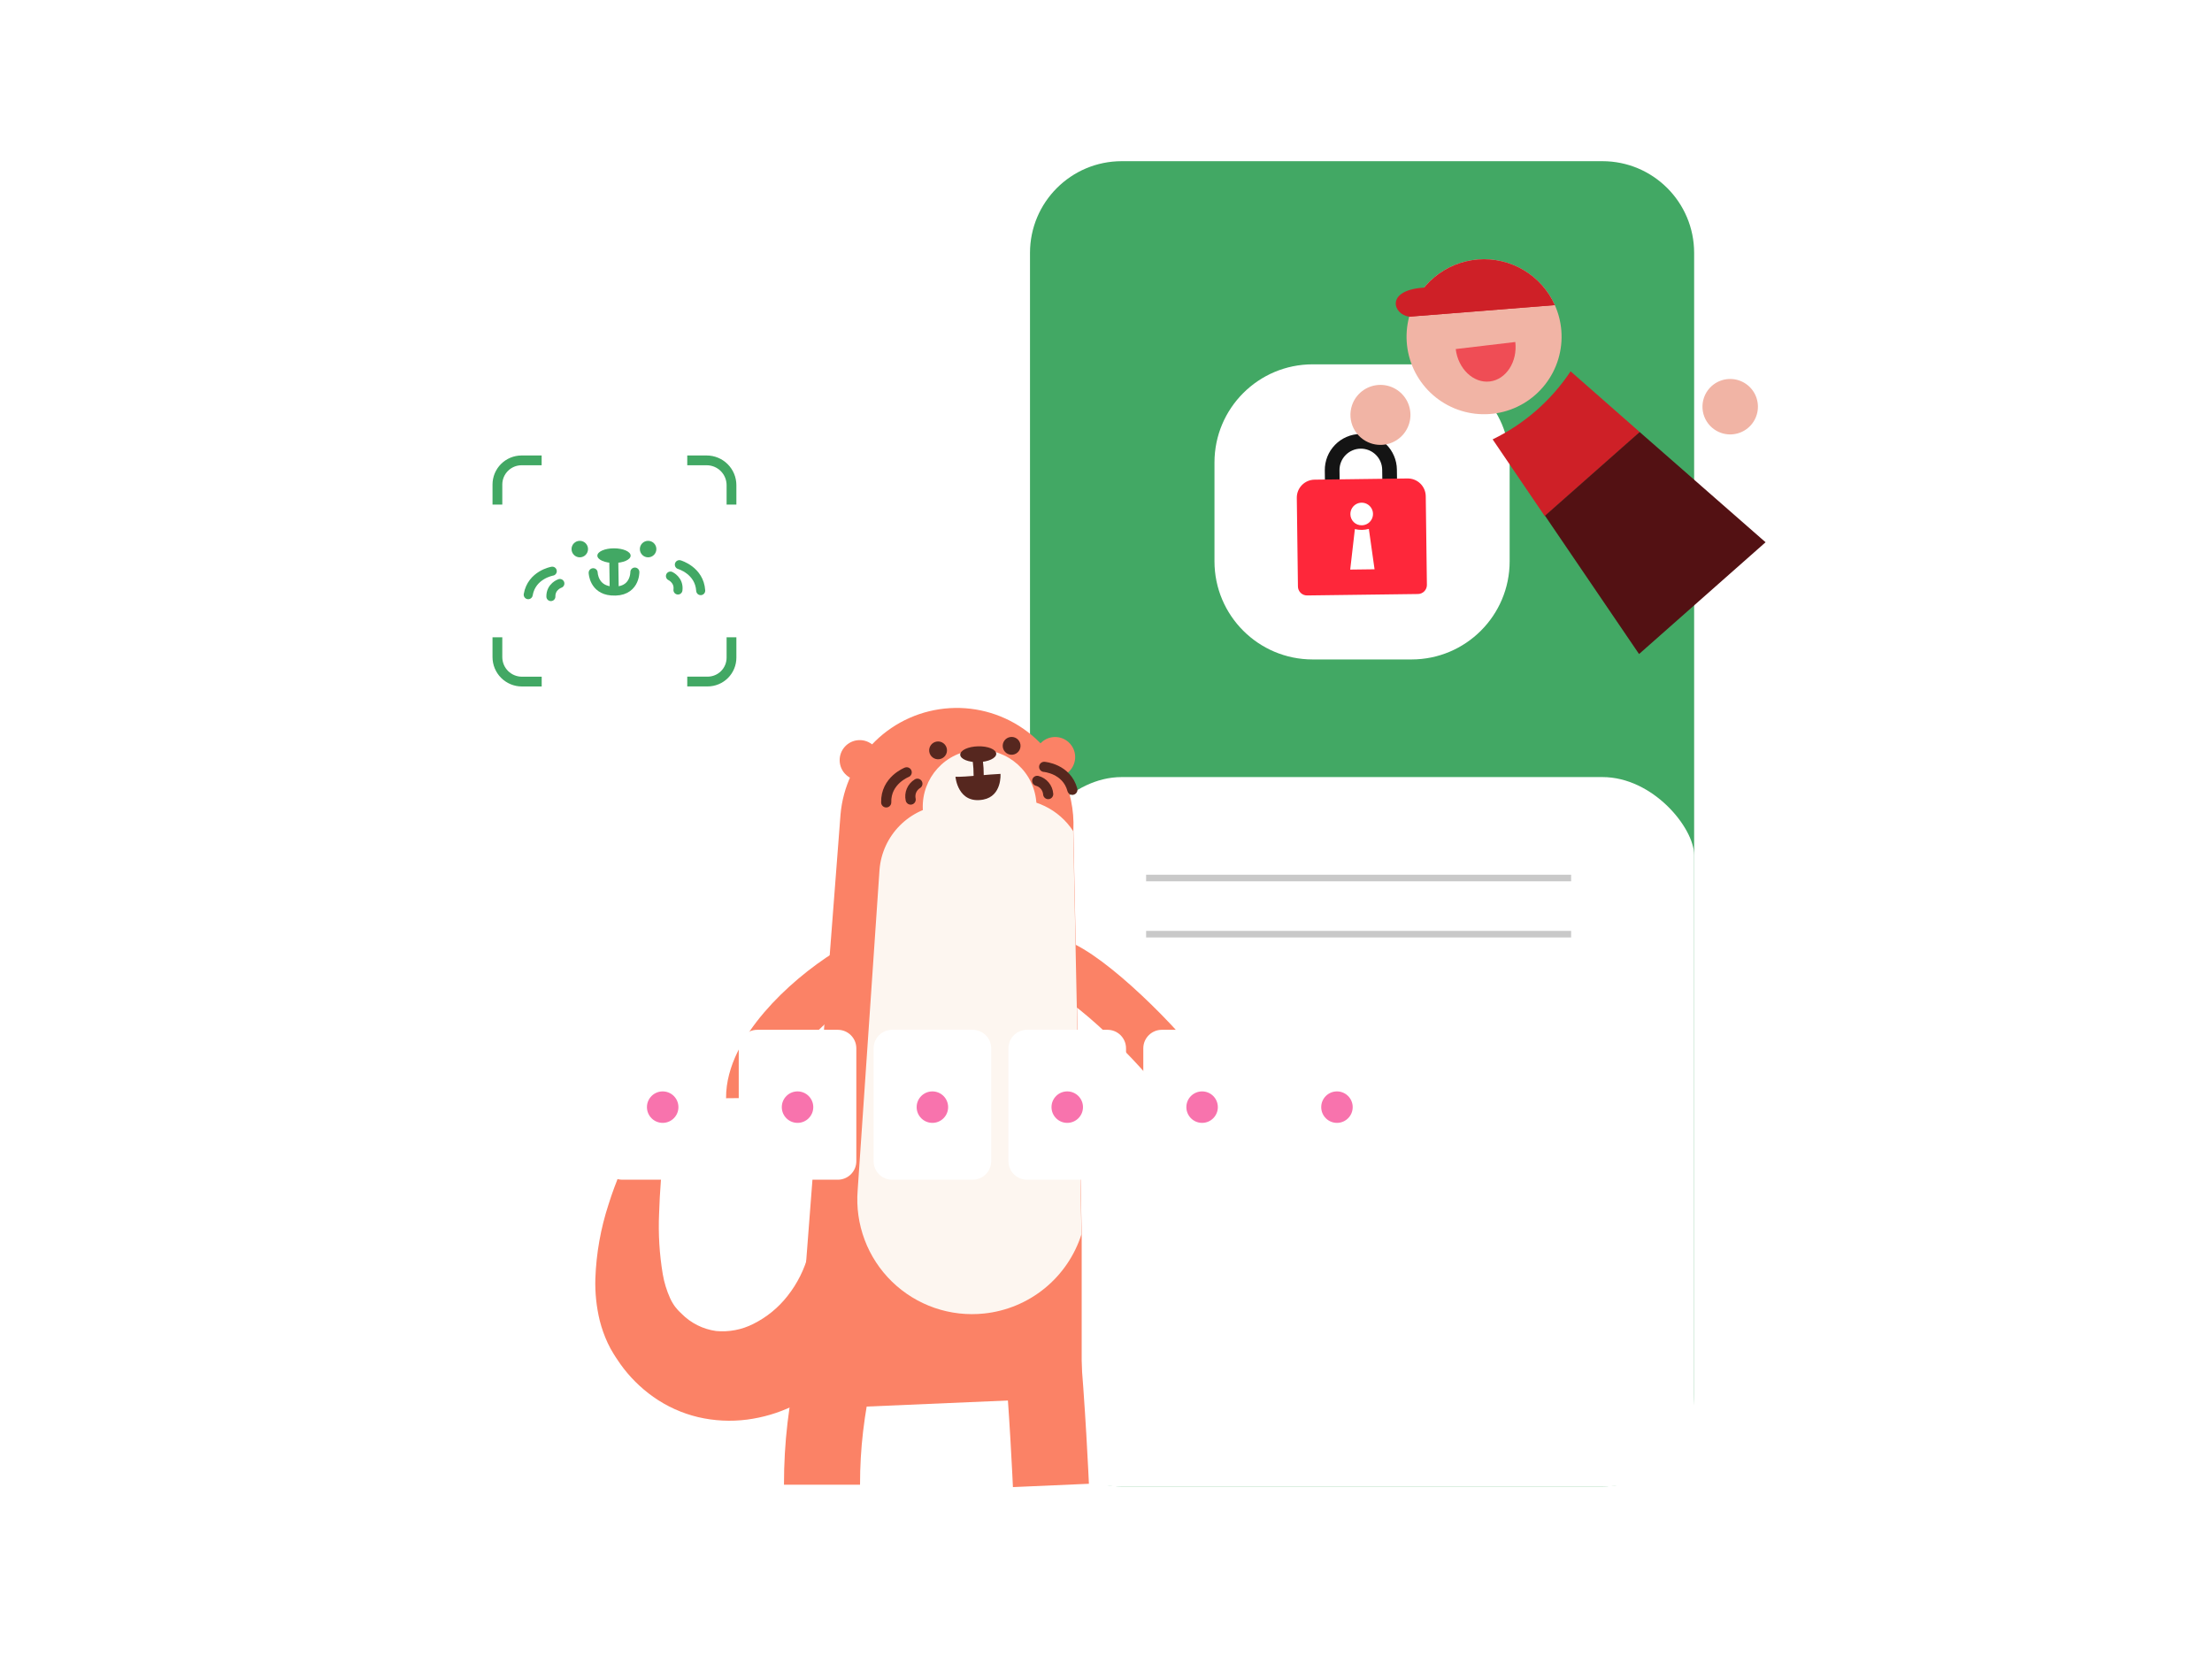 <svg xmlns="http://www.w3.org/2000/svg" fill="none" viewBox="0 0 327 246" height="246" width="327">
<path fill="white" d="M105.993 57.85H75.675C69.372 57.85 64.262 62.96 64.262 69.263V99.581C64.262 105.885 69.372 110.995 75.675 110.995H105.993C112.297 110.995 117.407 105.885 117.407 99.581V69.263C117.407 62.96 112.297 57.85 105.993 57.85Z" opacity="0.8"></path>
<path stroke-miterlimit="10" stroke-width="1.446" stroke="#42A864" d="M73.532 74.609V71.641C73.532 70.694 73.908 69.785 74.578 69.115C75.248 68.446 76.156 68.069 77.103 68.069H80.071"></path>
<path stroke-miterlimit="10" stroke-width="1.446" stroke="#42A864" d="M73.531 94.231V97.154C73.531 97.63 73.625 98.102 73.807 98.541C73.989 98.981 74.256 99.38 74.593 99.717C74.93 100.053 75.329 100.32 75.769 100.502C76.209 100.684 76.68 100.778 77.156 100.777H80.079"></path>
<path stroke-miterlimit="10" stroke-width="1.446" stroke="#42A864" d="M108.136 94.231V97.24C108.136 98.177 107.764 99.075 107.101 99.737C106.439 100.399 105.541 100.77 104.605 100.77H101.597"></path>
<path stroke-miterlimit="10" stroke-width="1.446" stroke="#42A864" d="M108.136 74.608V71.737C108.136 70.764 107.75 69.831 107.062 69.143C106.374 68.456 105.441 68.069 104.469 68.069H101.597"></path>
<path fill="#42A864" d="M85.709 82.405C86.382 82.405 86.928 81.859 86.928 81.185C86.928 80.512 86.382 79.966 85.709 79.966C85.036 79.966 84.49 80.512 84.49 81.185C84.49 81.859 85.036 82.405 85.709 82.405Z"></path>
<path fill="#42A864" d="M95.81 82.405C96.484 82.405 97.03 81.859 97.03 81.185C97.03 80.512 96.484 79.966 95.81 79.966C95.137 79.966 94.591 80.512 94.591 81.185C94.591 81.859 95.137 82.405 95.81 82.405Z"></path>
<path stroke-linecap="round" stroke-miterlimit="10" stroke-width="1.334" stroke="#42A864" d="M90.735 82.757L90.802 87.242"></path>
<path stroke-linecap="round" stroke-miterlimit="10" stroke-width="1.334" stroke="#42A864" d="M93.852 84.582C93.852 84.582 93.908 87.677 90.376 87.376C87.753 87.159 87.689 84.681 87.689 84.681"></path>
<path fill="#42A864" d="M90.767 83.24C92.126 83.24 93.226 82.755 93.226 82.157C93.226 81.559 92.126 81.074 90.767 81.074C89.409 81.074 88.309 81.559 88.309 82.157C88.309 82.755 89.409 83.24 90.767 83.24Z"></path>
<path stroke-linecap="round" stroke-miterlimit="10" stroke-width="1.334" stroke="#42A864" d="M81.642 84.453C81.642 84.453 78.599 84.969 78.086 87.93"></path>
<path stroke-linecap="round" stroke-miterlimit="10" stroke-width="1.334" stroke="#42A864" d="M82.766 86.272C82.766 86.272 81.411 86.72 81.437 88.209"></path>
<path stroke-linecap="round" stroke-miterlimit="10" stroke-width="1.334" stroke="#42A864" d="M100.428 83.488C100.428 83.488 103.397 84.331 103.585 87.33"></path>
<path stroke-linecap="round" stroke-miterlimit="10" stroke-width="1.334" stroke="#42A864" d="M99.11 85.175C99.11 85.175 100.408 85.768 100.222 87.238"></path>
<path fill="#42A864" d="M236.883 23.832H165.825C158.335 23.832 152.264 29.904 152.264 37.394V206.217C152.264 213.707 158.335 219.778 165.825 219.778H236.883C244.372 219.778 250.444 213.707 250.444 206.217V37.394C250.444 29.904 244.372 23.832 236.883 23.832Z"></path>
<path fill="white" d="M236.883 114.896H165.825C158.335 114.896 152.264 122.415 152.264 126.424V212.52C152.264 216.529 158.335 219.778 165.825 219.778H236.883C244.372 219.778 250.444 216.529 250.444 212.52V126.424C250.444 122.415 244.372 114.896 236.883 114.896Z"></path>
<path fill="white" d="M208.658 53.869H194.05C186.034 53.869 179.536 60.367 179.536 68.383V82.991C179.536 91.007 186.034 97.505 194.05 97.505H208.658C216.674 97.505 223.172 91.007 223.172 82.991V68.383C223.172 60.367 216.674 53.869 208.658 53.869Z"></path>
<path stroke-miterlimit="10" stroke-width="2.173" stroke="#141414" d="M201.119 65.252C202.244 65.237 203.329 65.67 204.135 66.455C204.941 67.241 205.402 68.314 205.416 69.439L205.471 73.681L196.987 73.79L196.932 69.548C196.925 68.991 197.028 68.438 197.234 67.921C197.441 67.403 197.747 66.932 198.136 66.533C198.525 66.134 198.988 65.815 199.5 65.596C200.012 65.376 200.562 65.259 201.119 65.252V65.252Z"></path>
<path fill="#FE273A" d="M194.329 70.922L208.076 70.744C208.781 70.735 209.461 71.006 209.966 71.498C210.471 71.99 210.76 72.663 210.769 73.368L210.938 86.475C210.943 86.829 210.806 87.171 210.559 87.425C210.311 87.679 209.973 87.824 209.618 87.829L193.229 88.041C192.875 88.045 192.533 87.909 192.279 87.661C192.025 87.414 191.88 87.075 191.875 86.721L191.706 73.614C191.697 72.909 191.968 72.23 192.46 71.725C192.952 71.22 193.625 70.931 194.329 70.922Z"></path>
<path fill="white" d="M201.316 77.667C201.647 77.664 201.969 77.563 202.243 77.376C202.516 77.19 202.727 76.926 202.851 76.619C202.974 76.312 203.003 75.976 202.935 75.652C202.867 75.328 202.704 75.032 202.468 74.801C202.231 74.57 201.931 74.414 201.606 74.353C201.281 74.293 200.945 74.33 200.641 74.46C200.337 74.591 200.079 74.809 199.899 75.086C199.718 75.363 199.625 75.688 199.629 76.019C199.628 76.239 199.672 76.457 199.757 76.66C199.842 76.862 199.967 77.046 200.124 77.2C200.281 77.354 200.468 77.474 200.673 77.555C200.878 77.635 201.096 77.673 201.316 77.667Z" clip-rule="evenodd" fill-rule="evenodd"></path>
<path fill="white" d="M199.603 84.218L203.201 84.172L202.358 78.203C201.682 78.386 200.971 78.395 200.291 78.231L199.603 84.218Z" clip-rule="evenodd" fill-rule="evenodd"></path>
<path stroke-miterlimit="10" stroke-width="0.973" stroke="#C9C9C9" d="M169.429 129.822H232.259"></path>
<path stroke-miterlimit="10" stroke-width="0.973" stroke="#C9C9C9" d="M169.429 138.126H232.259"></path>
<path fill="#FB8266" d="M98.77 164.687C98.807 164.411 98.748 164.132 98.604 163.894C98.459 163.656 98.238 163.475 97.976 163.381C97.715 163.286 97.429 163.284 97.166 163.374C96.903 163.464 96.679 163.642 96.53 163.877L96.502 163.921C95.593 165.385 94.755 166.889 93.961 168.422C93.166 169.954 92.428 171.533 91.77 173.145C91.111 174.756 90.478 176.404 89.952 178.106C88.799 181.638 88.146 185.314 88.012 189.028C87.948 191.127 88.166 193.226 88.662 195.268C88.95 196.404 89.343 197.511 89.837 198.574C90.104 199.142 90.405 199.694 90.739 200.226L90.998 200.635L91.232 200.983C91.385 201.214 91.527 201.437 91.695 201.666C93.035 203.551 94.683 205.196 96.571 206.532C98.572 207.949 100.826 208.968 103.211 209.535C105.584 210.088 108.037 210.21 110.454 209.897C112.774 209.593 115.032 208.927 117.146 207.924C121.196 205.989 124.649 202.998 127.143 199.266C129.57 195.657 131.044 191.493 131.429 187.162L119.534 185.364C118.941 187.642 117.88 189.772 116.42 191.618C115.062 193.358 113.332 194.771 111.355 195.753C109.655 196.617 107.743 196.98 105.844 196.798C103.918 196.528 102.135 195.633 100.766 194.252C100.659 194.163 100.563 194.053 100.459 193.954L100.313 193.806L100.214 193.702C100.071 193.552 99.939 193.394 99.816 193.228C99.521 192.831 99.268 192.403 99.063 191.952C98.55 190.814 98.184 189.615 97.975 188.385C97.482 185.426 97.301 182.423 97.434 179.426C97.481 177.844 97.574 176.24 97.695 174.618C97.815 172.995 97.973 171.362 98.165 169.715C98.356 168.067 98.549 166.369 98.77 164.687Z"></path>
<path fill="#FB8266" d="M156.408 114.87C154.788 115.107 153.282 113.985 153.045 112.365C152.808 110.745 153.929 109.24 155.549 109.003C157.169 108.766 158.675 109.887 158.912 111.507C159.149 113.127 158.028 114.633 156.408 114.87Z"></path>
<path fill="#FB8266" d="M117.518 208.087L124.253 208.206L125.403 208.087L159.906 206.608L159.906 182.319L158.678 122.716C158.744 121.257 158.627 119.795 158.329 118.365C157.475 114.317 155.194 110.71 151.903 108.203C148.612 105.696 144.529 104.454 140.399 104.705C136.269 104.956 132.367 106.682 129.404 109.569C126.44 112.457 124.613 116.312 124.254 120.434L117.518 208.087Z"></path>
<path stroke-miterlimit="10" stroke-width="11.244" stroke="#FB8266" d="M153.921 197.994C154.844 207.941 155.357 219.632 155.357 219.632"></path>
<path stroke-miterlimit="10" stroke-width="11.244" stroke="#FB8266" d="M123.568 201.891C122.14 208.5 121.517 213.684 121.517 219.529"></path>
<path fill="#FDF6F0" d="M146.036 127.591C141.442 128.263 137.172 125.083 136.5 120.489C135.828 115.894 139.007 111.625 143.602 110.952C148.196 110.28 152.466 113.46 153.138 118.054C153.81 122.649 150.631 126.918 146.036 127.591Z"></path>
<path stroke-miterlimit="10" stroke-width="7.645" stroke="#FB8266" d="M155.998 142.535C161.106 144.285 171.594 154.773 175.478 160.211"></path>
<path fill="#FDF6F0" d="M145.499 194.21C148.775 193.864 151.88 192.571 154.433 190.489C156.987 188.407 158.878 185.626 159.877 182.487L158.648 122.884C157.615 121.299 156.17 120.025 154.469 119.198C152.767 118.372 150.873 118.023 148.988 118.191L139.548 119.01C137.083 119.221 134.772 120.3 133.027 122.055C131.282 123.809 130.216 126.126 130.02 128.593L126.787 176.01C126.59 178.495 126.943 180.992 127.821 183.325C128.699 185.657 130.081 187.768 131.868 189.506C133.654 191.243 135.802 192.566 138.158 193.379C140.514 194.192 143.021 194.476 145.499 194.21Z"></path>
<path fill="#FB8266" d="M127.52 115.328C125.9 115.565 124.395 114.444 124.158 112.824C123.921 111.204 125.042 109.699 126.662 109.462C128.282 109.225 129.787 110.346 130.024 111.966C130.261 113.586 129.14 115.091 127.52 115.328Z"></path>
<path stroke-miterlimit="10" stroke-width="7.645" stroke="#FB8266" d="M125.48 143.97C118.994 148.024 111.097 155.693 111.157 162.347"></path>
<path fill="#56271F" d="M138.867 112.251C138.147 112.357 137.478 111.858 137.372 111.138C137.267 110.418 137.765 109.749 138.485 109.644C139.205 109.539 139.874 110.037 139.98 110.757C140.085 111.477 139.587 112.146 138.867 112.251Z"></path>
<path fill="#56271F" d="M149.738 111.582C149.018 111.688 148.349 111.189 148.244 110.469C148.138 109.749 148.636 109.08 149.356 108.975C150.076 108.87 150.746 109.368 150.851 110.088C150.956 110.808 150.458 111.477 149.738 111.582Z"></path>
<path stroke-linecap="round" stroke-miterlimit="10" stroke-width="1.499" stroke="#56271F" d="M144.542 112.442C144.637 113.207 144.683 113.977 144.68 114.747"></path>
<path fill="#56271F" d="M147.903 114.424C146.379 114.473 142.715 114.9 141.247 114.852C141.247 114.852 141.58 118.927 145.349 118.227C148.154 117.702 147.903 114.424 147.903 114.424Z"></path>
<path fill="#56271F" d="M144.642 112.689C143.172 112.727 141.967 112.234 141.951 111.587C141.934 110.941 143.112 110.386 144.581 110.348C146.051 110.309 147.256 110.803 147.273 111.449C147.289 112.096 146.112 112.651 144.642 112.689Z"></path>
<path stroke-linecap="round" stroke-miterlimit="10" stroke-width="1.499" stroke="#56271E" d="M154.359 113.385C154.359 113.385 157.686 113.644 158.528 116.78"></path>
<path stroke-linecap="round" stroke-miterlimit="10" stroke-width="1.499" stroke="#56271E" d="M153.33 115.454C153.77 115.572 154.163 115.823 154.453 116.174C154.744 116.525 154.919 116.958 154.953 117.412"></path>
<path stroke-linecap="round" stroke-miterlimit="10" stroke-width="1.499" stroke="#56271E" d="M134.035 114.193C134.035 114.193 130.921 115.394 131.009 118.64"></path>
<path stroke-linecap="round" stroke-miterlimit="10" stroke-width="1.499" stroke="#56271E" d="M135.619 115.879C135.23 116.117 134.925 116.471 134.746 116.89C134.568 117.31 134.526 117.775 134.625 118.22"></path>
<g filter="url(#filter0_d_1006_3498)">
<path fill="white" d="M101.651 151.264H89.751C88.237 151.264 87.01 152.491 87.01 154.005V170.689C87.01 172.203 88.237 173.43 89.751 173.43H101.651C103.165 173.43 104.392 172.203 104.392 170.689V154.005C104.392 152.491 103.165 151.264 101.651 151.264Z"></path>
<path fill="#F873AD" d="M95.701 165.025C96.986 165.025 98.028 163.983 98.028 162.698C98.028 161.413 96.986 160.372 95.701 160.372C94.416 160.372 93.374 161.413 93.374 162.698C93.374 163.983 94.416 165.025 95.701 165.025Z"></path>
<path fill="white" d="M121.585 151.264H109.686C108.172 151.264 106.944 152.491 106.944 154.005V170.689C106.944 172.203 108.172 173.43 109.686 173.43H121.585C123.1 173.43 124.327 172.203 124.327 170.689V154.005C124.327 152.491 123.1 151.264 121.585 151.264Z"></path>
<path fill="#F873AD" d="M115.636 165.025C116.921 165.025 117.962 163.983 117.962 162.698C117.962 161.413 116.921 160.372 115.636 160.372C114.351 160.372 113.309 161.413 113.309 162.698C113.309 163.983 114.351 165.025 115.636 165.025Z"></path>
<path fill="white" d="M141.522 151.264H129.622C128.108 151.264 126.881 152.491 126.881 154.005V170.689C126.881 172.203 128.108 173.43 129.622 173.43H141.522C143.036 173.43 144.264 172.203 144.264 170.689V154.005C144.264 152.491 143.036 151.264 141.522 151.264Z"></path>
<path fill="#F873AD" d="M135.572 165.025C136.857 165.025 137.898 163.983 137.898 162.698C137.898 161.413 136.857 160.372 135.572 160.372C134.287 160.372 133.245 161.413 133.245 162.698C133.245 163.983 134.287 165.025 135.572 165.025Z"></path>
<path fill="white" d="M161.457 151.264H149.557C148.043 151.264 146.815 152.491 146.815 154.005V170.689C146.815 172.203 148.043 173.43 149.557 173.43H161.457C162.971 173.43 164.198 172.203 164.198 170.689V154.005C164.198 152.491 162.971 151.264 161.457 151.264Z"></path>
<path fill="#F873AD" d="M155.506 165.025C156.791 165.025 157.833 163.983 157.833 162.698C157.833 161.413 156.791 160.372 155.506 160.372C154.221 160.372 153.18 161.413 153.18 162.698C153.18 163.983 154.221 165.025 155.506 165.025Z"></path>
<path fill="white" d="M181.392 151.264H169.492C167.978 151.264 166.75 152.491 166.75 154.005V170.689C166.75 172.203 167.978 173.43 169.492 173.43H181.392C182.906 173.43 184.133 172.203 184.133 170.689V154.005C184.133 152.491 182.906 151.264 181.392 151.264Z"></path>
<path fill="#F873AD" d="M175.443 165.025C176.728 165.025 177.769 163.983 177.769 162.698C177.769 161.413 176.728 160.372 175.443 160.372C174.158 160.372 173.116 161.413 173.116 162.698C173.116 163.983 174.158 165.025 175.443 165.025Z"></path>
<path fill="white" d="M201.328 151.264H189.428C187.914 151.264 186.687 152.491 186.687 154.005V170.689C186.687 172.203 187.914 173.43 189.428 173.43H201.328C202.842 173.43 204.069 172.203 204.069 170.689V154.005C204.069 152.491 202.842 151.264 201.328 151.264Z"></path>
<path fill="#F873AD" d="M195.379 165.025C196.664 165.025 197.705 163.983 197.705 162.698C197.705 161.413 196.664 160.372 195.379 160.372C194.094 160.372 193.052 161.413 193.052 162.698C193.052 163.983 194.094 165.025 195.379 165.025Z"></path>
</g>
<path fill="#CE2027" d="M228.367 76.318L242.419 63.901L232.182 54.903C229.308 59.226 225.329 62.7 220.658 64.964L228.367 76.318Z"></path>
<path fill="#531113" d="M261.003 80.178L242.301 96.704L228.394 76.253L242.394 63.88L261.003 80.178Z"></path>
<path fill="#F1B4A5" d="M230.813 48.88C231.041 51.741 230.186 54.584 228.419 56.845C226.651 59.107 224.099 60.623 221.267 61.093C218.436 61.563 215.531 60.954 213.127 59.385C210.723 57.817 208.995 55.403 208.286 52.622C207.576 49.84 207.936 46.894 209.294 44.365C210.652 41.837 212.91 39.91 215.621 38.966C218.332 38.022 221.298 38.13 223.933 39.268C226.569 40.406 228.681 42.491 229.852 45.112C230.385 46.304 230.71 47.578 230.813 48.88Z"></path>
<path fill="#CE2027" d="M229.852 45.112L208.321 46.822C208.934 44.536 210.24 42.495 212.06 40.981C213.879 39.467 216.123 38.553 218.483 38.365C220.843 38.178 223.203 38.726 225.238 39.934C227.274 41.142 228.886 42.951 229.852 45.112Z"></path>
<path fill="#CE2027" d="M229.823 45.114L208.318 46.823C205.933 46.499 204.78 42.986 210.281 42.542C222.301 41.587 228.933 43.734 229.823 45.114Z"></path>
<path fill="#EF4D55" d="M224.007 50.566C224.354 53.484 222.654 56.115 220.236 56.403C217.818 56.691 215.547 54.53 215.2 51.611L224.007 50.566Z"></path>
<path fill="#F1B4A5" d="M254.464 64.018C255.232 64.277 256.06 64.302 256.843 64.091C257.625 63.88 258.328 63.441 258.861 62.831C259.395 62.22 259.735 61.465 259.84 60.661C259.944 59.857 259.808 59.04 259.448 58.314C259.088 57.587 258.521 56.984 257.818 56.58C257.116 56.175 256.309 55.988 255.5 56.043C254.691 56.097 253.917 56.39 253.274 56.884C252.632 57.378 252.15 58.052 251.89 58.82C251.718 59.331 251.648 59.87 251.684 60.407C251.72 60.945 251.861 61.47 252.1 61.952C252.339 62.435 252.671 62.866 253.077 63.22C253.482 63.575 253.954 63.846 254.464 64.018Z"></path>
<path fill="#F1B4A5" d="M202.647 65.546C203.478 65.828 204.374 65.856 205.222 65.628C206.069 65.4 206.83 64.926 207.408 64.266C207.986 63.605 208.355 62.788 208.469 61.917C208.582 61.047 208.435 60.163 208.045 59.376C207.656 58.589 207.042 57.936 206.281 57.499C205.52 57.061 204.646 56.859 203.77 56.919C202.894 56.978 202.056 57.296 201.361 57.832C200.666 58.368 200.145 59.098 199.866 59.93C199.491 61.043 199.573 62.26 200.095 63.313C200.616 64.366 201.534 65.169 202.647 65.546Z"></path>
<defs>
<filter color-interpolation-filters="sRGB" filterUnits="userSpaceOnUse" height="23.166" width="119.323" y="151.264" x="87.01" id="filter0_d_1006_3498">
<feFlood result="BackgroundImageFix" flood-opacity="0"></feFlood>
<feColorMatrix result="hardAlpha" values="0 0 0 0 0 0 0 0 0 0 0 0 0 0 0 0 0 0 127 0" type="matrix" in="SourceAlpha"></feColorMatrix>
<feOffset dy="1" dx="2.264"></feOffset>
<feComposite operator="out" in2="hardAlpha"></feComposite>
<feColorMatrix values="0 0 0 0 0 0 0 0 0 0 0 0 0 0 0 0 0 0 0.15 0" type="matrix"></feColorMatrix>
<feBlend result="effect1_dropShadow_1006_3498" in2="BackgroundImageFix" mode="normal"></feBlend>
<feBlend result="shape" in2="effect1_dropShadow_1006_3498" in="SourceGraphic" mode="normal"></feBlend>
</filter>
</defs>
</svg>
